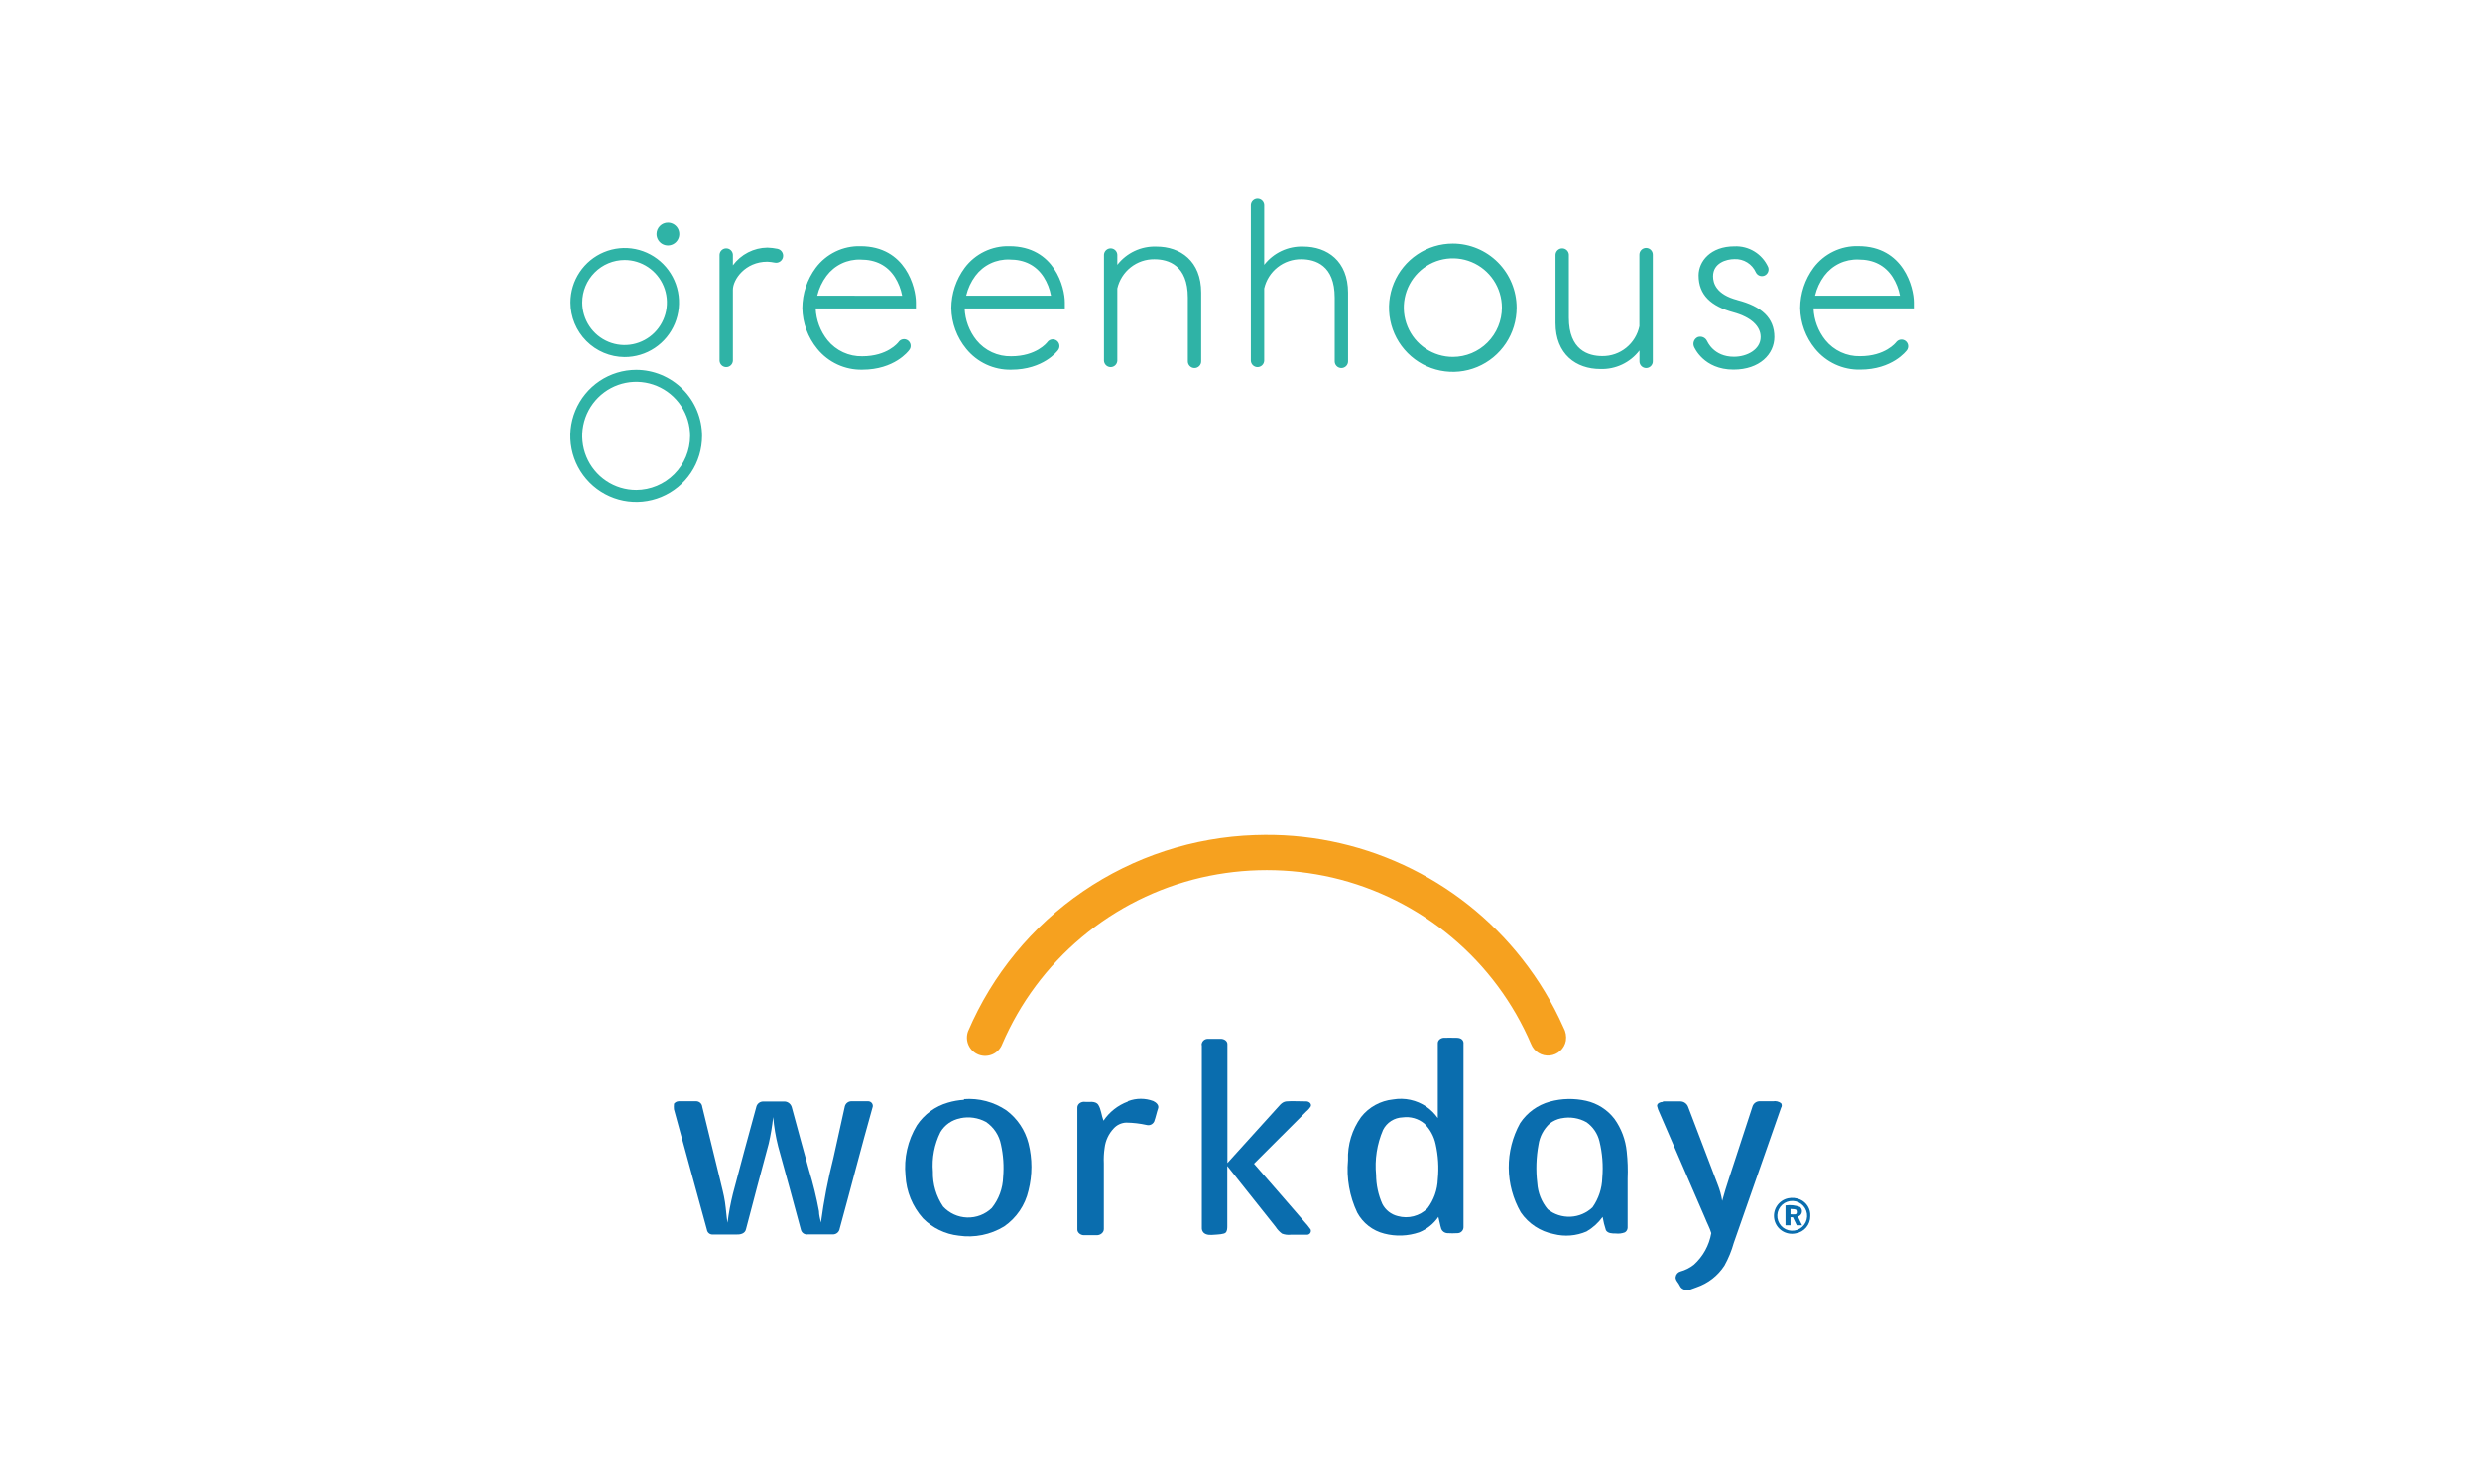 <svg width="600" height="359" viewBox="0 0 600 359" fill="none" xmlns="http://www.w3.org/2000/svg">
<g clip-path="url(#clip0)">
<path d="M303.688 202.055C316.051 201.599 328.345 204.073 339.568 209.274C350.79 214.475 360.621 222.255 368.258 231.98C372.275 237.083 375.638 242.668 378.268 248.605C378.811 249.573 379.015 250.696 378.846 251.793C378.672 252.73 378.198 253.586 377.495 254.231C376.792 254.876 375.898 255.275 374.949 255.368C373.999 255.461 373.045 255.243 372.23 254.747C371.415 254.251 370.784 253.503 370.431 252.617C366.145 242.608 359.564 233.746 351.218 226.748C342.873 219.75 332.997 214.812 322.388 212.332C311.921 209.914 301.039 209.914 290.571 212.332C279.954 214.808 270.069 219.745 261.714 226.743C253.359 233.741 246.768 242.604 242.473 252.617C242.058 253.71 241.224 254.594 240.157 255.073C239.089 255.552 237.875 255.588 236.781 255.173C235.687 254.757 234.803 253.925 234.323 252.858C233.843 251.791 233.808 250.578 234.223 249.484C240.075 235.802 249.711 224.072 262.001 215.671C274.291 207.27 288.724 202.547 303.606 202.055H303.688Z" fill="#F6A11F"/>
<path d="M290.709 252.837C290.705 252.635 290.743 252.434 290.819 252.247C290.895 252.061 291.009 251.891 291.153 251.75C291.298 251.608 291.469 251.498 291.658 251.425C291.846 251.352 292.047 251.318 292.249 251.325H295.384C296.127 251.325 296.979 251.82 296.952 252.644C296.952 262.207 296.952 271.88 296.952 281.388C300.829 277.074 304.734 272.787 308.639 268.473C309.409 267.731 310.014 266.577 311.224 266.467C312.434 266.357 314.442 266.467 316.037 266.467C316.669 266.467 317.357 266.989 317.137 267.648C316.846 268.13 316.474 268.558 316.037 268.912L303.387 281.553C307.457 286.169 311.444 290.841 315.487 295.485C316.063 296.098 316.596 296.75 317.082 297.436C317.139 297.575 317.163 297.726 317.15 297.875C317.136 298.025 317.087 298.17 317.006 298.297C316.925 298.423 316.815 298.529 316.684 298.604C316.554 298.679 316.407 298.721 316.257 298.727C314.937 298.727 313.507 298.727 312.242 298.727C311.533 298.804 310.816 298.71 310.152 298.453C309.543 298 309.022 297.442 308.612 296.804L296.924 282.102C296.924 286.939 296.924 291.748 296.924 296.556C296.924 297.134 296.924 297.793 296.539 298.205C296.154 298.617 294.614 298.672 293.789 298.727C292.964 298.782 291.947 298.892 291.232 298.26C291.065 298.098 290.936 297.9 290.855 297.681C290.774 297.462 290.743 297.228 290.764 296.996C290.764 282.267 290.764 267.538 290.764 252.837H290.709Z" fill="#0A6DAE"/>
<path d="M272.972 266.384C274.922 265.655 277.071 265.655 279.022 266.384C279.709 266.714 280.479 267.374 280.177 268.198C279.874 269.022 279.627 270.286 279.242 271.331C279.087 271.662 278.82 271.929 278.489 272.085C278.157 272.24 277.781 272.275 277.427 272.182C275.801 271.821 274.142 271.628 272.477 271.605C271.905 271.625 271.342 271.76 270.823 272C270.303 272.241 269.837 272.583 269.452 273.007C268.232 274.296 267.46 275.944 267.252 277.706C267.064 278.951 267 280.212 267.059 281.471V297.354C267.059 298.205 266.234 298.81 265.437 298.837H262.219C261.449 298.837 260.569 298.205 260.652 297.354C260.652 287.553 260.652 277.761 260.652 267.978C260.652 267.016 261.642 266.467 262.494 266.577C263.347 266.687 265.024 266.247 265.712 267.291C266.399 268.335 266.482 269.874 266.977 271.138C268.402 269.029 270.45 267.415 272.834 266.522L272.972 266.384Z" fill="#0A6DAE"/>
<path d="M163 267.126C163.125 266.929 163.295 266.764 163.495 266.645C163.696 266.525 163.922 266.455 164.155 266.439C165.612 266.439 167.07 266.439 168.555 266.439C168.902 266.47 169.227 266.622 169.473 266.868C169.72 267.114 169.872 267.439 169.903 267.786L174.193 285.345C174.605 287.159 175.128 288.945 175.403 290.841C175.678 292.737 175.733 294.166 176.008 295.842C176.309 293.464 176.75 291.106 177.327 288.78C179.161 281.819 181.04 274.848 182.965 267.868C183.042 267.48 183.251 267.131 183.557 266.88C183.863 266.63 184.247 266.493 184.642 266.494H189.537C189.977 266.45 190.417 266.561 190.784 266.807C191.15 267.052 191.419 267.418 191.545 267.841C192.948 272.924 194.295 278.036 195.725 283.119C196.722 286.377 197.53 289.689 198.145 293.039C198.145 293.974 198.42 294.908 198.613 295.787C199.315 290.503 200.325 285.264 201.637 280.097C202.572 275.947 203.48 271.853 204.387 267.676C204.485 267.288 204.72 266.949 205.049 266.722C205.377 266.494 205.778 266.394 206.175 266.439C207.495 266.439 208.925 266.439 210.135 266.439C210.312 266.455 210.483 266.513 210.634 266.608C210.785 266.702 210.911 266.831 211.002 266.984C211.093 267.137 211.147 267.309 211.159 267.487C211.171 267.664 211.14 267.842 211.07 268.006C208.32 277.761 205.818 287.516 203.15 297.244C203.091 297.632 202.895 297.987 202.598 298.244C202.3 298.501 201.921 298.643 201.528 298.645C199.493 298.645 197.458 298.645 195.423 298.645C195.06 298.697 194.692 298.614 194.387 298.411C194.082 298.208 193.864 297.9 193.773 297.546C191.958 290.841 190.17 284.136 188.273 277.404C187.673 275.059 187.268 272.67 187.062 270.259C186.83 272.412 186.472 274.55 185.99 276.662C184.147 283.586 182.277 290.401 180.49 297.381C180.27 298.508 179.005 298.728 178.043 298.673C176.145 298.673 174.247 298.673 172.35 298.673C172.028 298.669 171.718 298.551 171.476 298.34C171.234 298.128 171.076 297.837 171.03 297.518C168.372 287.809 165.713 278.1 163.055 268.39C163.014 267.97 163.014 267.547 163.055 267.126H163Z" fill="#0A6DAE"/>
<path d="M402.387 266.467H406.54C406.959 266.472 407.367 266.607 407.706 266.853C408.046 267.099 408.301 267.444 408.437 267.841C410.83 274.106 413.195 280.371 415.587 286.609C416.091 287.875 416.451 289.193 416.66 290.539C417.65 286.829 418.97 283.229 420.125 279.547L424.002 267.676C424.112 267.343 424.316 267.049 424.589 266.83C424.862 266.61 425.194 266.475 425.542 266.439C426.67 266.439 427.797 266.439 428.952 266.439C429.292 266.376 429.642 266.386 429.978 266.466C430.314 266.547 430.63 266.697 430.905 266.906C431.017 267.068 431.077 267.259 431.077 267.456C431.077 267.652 431.017 267.844 430.905 268.006C427.091 278.887 423.278 289.788 419.465 300.706C418.93 302.62 418.174 304.464 417.21 306.202C415.618 308.658 413.244 310.507 410.472 311.45C409.51 311.753 408.52 312.385 407.502 312.028C406.485 311.67 406.485 311.093 406.1 310.544C405.715 309.994 405.302 309.554 405.412 308.922C405.454 308.621 405.583 308.338 405.784 308.109C405.984 307.879 406.247 307.713 406.54 307.631C407.73 307.306 408.843 306.746 409.812 305.982C412.032 303.979 413.514 301.289 414.02 298.343C413.662 297.079 412.975 295.897 412.507 294.661L401.507 269.242C401.237 268.711 401.033 268.148 400.902 267.566C400.902 266.906 401.672 266.604 402.25 266.604L402.387 266.467Z" fill="#0A6DAE"/>
<path d="M233.182 265.917C236.841 265.632 240.488 266.601 243.522 268.665C246.143 270.632 248.015 273.433 248.829 276.607C249.778 280.358 249.778 284.286 248.829 288.038C248.027 291.568 245.926 294.667 242.944 296.721C239.65 298.725 235.758 299.513 231.944 298.947C228.67 298.592 225.619 297.117 223.309 294.77C220.753 291.913 219.258 288.266 219.074 284.438C218.64 280.189 219.606 275.915 221.824 272.265C223.596 269.602 226.256 267.654 229.332 266.769C230.612 266.389 231.931 266.159 233.264 266.082L233.182 265.917ZM232.329 270.561C231.333 270.743 230.388 271.136 229.558 271.715C228.728 272.293 228.032 273.043 227.517 273.914C226.051 276.876 225.423 280.183 225.702 283.476C225.632 286.477 226.497 289.425 228.177 291.913C228.92 292.717 229.817 293.366 230.815 293.82C231.812 294.275 232.891 294.526 233.987 294.559C235.082 294.592 236.174 294.407 237.197 294.014C238.221 293.621 239.155 293.028 239.947 292.27C241.654 290.134 242.62 287.501 242.697 284.768C242.923 282.146 242.747 279.505 242.174 276.936C241.961 275.826 241.531 274.769 240.908 273.826C240.285 272.883 239.482 272.072 238.544 271.44C236.653 270.417 234.462 270.096 232.357 270.534L232.329 270.561Z" fill="#0A6DAE"/>
<path d="M347.856 252.37C347.856 251.628 348.571 251.133 349.231 251.078C349.891 251.023 351.376 251.078 352.449 251.078C353.521 251.078 354.181 251.683 354.071 252.589V296.941C354.058 297.309 353.905 297.657 353.645 297.917C353.385 298.177 353.036 298.329 352.669 298.343C351.817 298.398 350.963 298.398 350.111 298.343C349.81 298.319 349.521 298.215 349.274 298.041C349.027 297.867 348.832 297.629 348.709 297.353C348.406 296.392 348.241 295.375 347.994 294.413C346.859 296.072 345.262 297.361 343.401 298.123C340.664 299.069 337.707 299.184 334.904 298.453C333.519 298.107 332.221 297.476 331.094 296.601C329.967 295.725 329.036 294.625 328.359 293.369C326.498 289.421 325.729 285.047 326.131 280.701C325.991 276.965 327.104 273.29 329.294 270.259C330.229 269.066 331.395 268.074 332.723 267.342C334.051 266.61 335.513 266.154 337.021 265.999C339.843 265.512 342.743 266.143 345.106 267.758C346.175 268.509 347.105 269.439 347.856 270.506C347.856 264.442 347.856 258.369 347.856 252.287V252.37ZM339.359 270.341C338.364 270.372 337.396 270.672 336.558 271.209C335.72 271.746 335.044 272.5 334.601 273.391C333.14 276.812 332.563 280.544 332.924 284.246C332.94 286.67 333.454 289.064 334.436 291.28C334.81 292.011 335.338 292.652 335.984 293.16C336.63 293.667 337.377 294.029 338.176 294.221C339.431 294.571 340.756 294.583 342.017 294.254C343.278 293.926 344.429 293.27 345.354 292.352C346.893 290.321 347.767 287.864 347.856 285.317C348.137 282.477 347.96 279.611 347.334 276.826C346.933 274.924 345.976 273.183 344.584 271.825C343.863 271.23 343.026 270.791 342.127 270.536C341.227 270.281 340.285 270.214 339.359 270.341Z" fill="#0A6DAE"/>
<path d="M374.971 266.522C377.836 265.745 380.847 265.679 383.743 266.329C386.468 266.939 388.891 268.485 390.591 270.699C392.261 273.029 393.286 275.759 393.561 278.613C393.799 280.784 393.872 282.97 393.781 285.153V296.996C393.78 297.229 393.719 297.458 393.603 297.66C393.487 297.863 393.321 298.032 393.121 298.15C392.411 298.421 391.647 298.516 390.893 298.425C390.068 298.425 388.996 298.425 388.528 297.628C388.179 296.579 387.912 295.504 387.731 294.413C386.702 295.847 385.38 297.046 383.853 297.931C381.347 299.016 378.552 299.238 375.906 298.563C372.659 297.933 369.792 296.046 367.931 293.314C366.05 290.036 365.047 286.329 365.018 282.55C364.989 278.772 365.936 275.049 367.766 271.743C369.451 269.184 372.013 267.328 374.971 266.522ZM377.721 270.561C376.722 270.76 375.782 271.183 374.971 271.798C373.485 273.14 372.513 274.957 372.221 276.936C371.652 280 371.55 283.131 371.918 286.224C372.065 288.555 372.951 290.779 374.448 292.572C376.006 293.816 377.961 294.453 379.953 294.368C381.945 294.282 383.838 293.478 385.283 292.105C386.764 290.001 387.588 287.505 387.648 284.933C387.902 281.975 387.67 278.995 386.961 276.112C386.514 274.257 385.41 272.627 383.853 271.523C382.01 270.48 379.851 270.138 377.776 270.561H377.721Z" fill="#0A6DAE"/>
<path d="M432.612 289.907C433.591 289.704 434.61 289.81 435.527 290.209C436.295 290.549 436.941 291.115 437.379 291.832C437.816 292.549 438.024 293.383 437.974 294.221C437.987 295.223 437.638 296.197 436.992 296.964C436.346 297.731 435.445 298.24 434.454 298.398C433.327 298.642 432.15 298.429 431.18 297.805C430.211 297.182 429.529 296.199 429.284 295.073C429.04 293.947 429.253 292.77 429.877 291.801C430.501 290.832 431.485 290.151 432.612 289.907ZM432.392 290.759C431.491 291.079 430.755 291.744 430.345 292.607C429.935 293.471 429.885 294.461 430.206 295.361C430.527 296.261 431.192 296.997 432.056 297.407C432.92 297.817 433.911 297.867 434.812 297.546C435.258 297.387 435.668 297.142 436.019 296.825C436.371 296.508 436.656 296.124 436.859 295.697C437.062 295.27 437.179 294.806 437.203 294.334C437.227 293.861 437.157 293.389 436.998 292.943C436.839 292.498 436.594 292.087 436.277 291.736C435.959 291.385 435.576 291.1 435.148 290.898C434.72 290.695 434.256 290.578 433.784 290.554C433.311 290.53 432.838 290.6 432.392 290.759Z" fill="#0A6DAE"/>
<path d="M431.979 291.638C433.165 291.458 434.379 291.591 435.498 292.023C435.681 292.182 435.817 292.388 435.892 292.619C435.967 292.849 435.978 293.096 435.924 293.332C435.871 293.568 435.755 293.786 435.588 293.962C435.421 294.138 435.209 294.265 434.976 294.331C435.278 295.073 435.663 295.76 435.993 296.447H434.701C434.371 295.787 434.068 295.155 433.766 294.496H433.189V296.447H431.979V291.638ZM433.189 292.38V293.781C433.6 293.822 434.015 293.822 434.426 293.781C434.811 293.616 434.756 293.149 434.646 292.819C434.536 292.49 433.684 292.545 433.189 292.49V292.38Z" fill="#0A6DAE"/>
</g>
<g clip-path="url(#clip1)">
<path d="M151.118 86.379C153.716 86.387 156.258 85.621 158.422 84.177C160.586 82.733 162.274 80.676 163.274 78.267C164.274 75.858 164.54 73.205 164.038 70.644C163.536 68.084 162.289 65.73 160.455 63.882C158.621 62.033 156.283 60.773 153.736 60.261C151.188 59.748 148.547 60.007 146.146 61.004C143.746 62.001 141.693 63.691 140.249 65.861C138.805 68.03 138.034 70.582 138.034 73.192C138.04 76.68 139.419 80.025 141.87 82.496C144.322 84.966 147.646 86.362 151.118 86.379ZM151.118 62.91C153.142 62.91 155.121 63.513 156.804 64.643C158.486 65.773 159.798 67.378 160.573 69.257C161.347 71.136 161.55 73.203 161.155 75.197C160.76 77.192 159.785 79.024 158.354 80.462C156.923 81.9 155.1 82.879 153.115 83.275C151.13 83.672 149.072 83.469 147.202 82.69C145.333 81.912 143.734 80.594 142.61 78.904C141.486 77.213 140.885 75.225 140.885 73.192C140.889 70.466 141.968 67.853 143.887 65.925C145.805 63.998 148.406 62.914 151.118 62.91ZM153.928 89.472C150.779 89.472 147.7 90.41 145.081 92.167C142.462 93.925 140.421 96.423 139.214 99.346C138.008 102.269 137.692 105.486 138.305 108.589C138.917 111.693 140.432 114.545 142.658 116.784C144.883 119.023 147.72 120.548 150.808 121.168C153.896 121.788 157.098 121.474 160.009 120.266C162.92 119.058 165.409 117.01 167.162 114.381C168.914 111.752 169.852 108.66 169.856 105.496C169.856 101.249 168.179 97.177 165.192 94.172C162.206 91.168 158.154 89.477 153.928 89.472ZM153.928 118.572C151.347 118.574 148.824 117.806 146.677 116.365C144.531 114.925 142.858 112.877 141.871 110.481C140.883 108.085 140.626 105.449 141.13 102.906C141.635 100.362 142.879 98.027 144.706 96.195C146.532 94.362 148.859 93.116 151.391 92.613C153.923 92.11 156.547 92.373 158.93 93.368C161.313 94.364 163.349 96.048 164.779 98.207C166.209 100.366 166.969 102.902 166.964 105.496C166.946 108.962 165.566 112.28 163.124 114.729C160.683 117.178 157.378 118.56 153.928 118.572ZM351.497 58.932C348.442 58.93 345.457 59.839 342.917 61.543C340.377 63.247 338.397 65.67 337.227 68.504C336.058 71.339 335.751 74.459 336.347 77.468C336.942 80.478 338.413 83.243 340.573 85.413C342.732 87.582 345.484 89.06 348.479 89.658C351.475 90.257 354.58 89.949 357.401 88.774C360.223 87.599 362.634 85.61 364.33 83.058C366.026 80.506 366.93 77.505 366.929 74.437C366.922 70.327 365.293 66.387 362.401 63.481C359.508 60.575 355.587 58.939 351.497 58.932ZM351.497 86.344C349.15 86.344 346.856 85.645 344.905 84.335C342.954 83.025 341.433 81.163 340.535 78.985C339.637 76.807 339.402 74.41 339.86 72.097C340.317 69.785 341.447 67.661 343.107 65.994C344.766 64.326 346.88 63.191 349.182 62.731C351.484 62.271 353.869 62.507 356.037 63.409C358.205 64.312 360.058 65.84 361.362 67.8C362.666 69.76 363.362 72.065 363.362 74.423C363.36 77.584 362.109 80.615 359.885 82.851C357.66 85.086 354.643 86.343 351.497 86.344ZM279.776 59.651C277.964 59.585 276.162 59.951 274.519 60.719C272.875 61.488 271.437 62.637 270.321 64.073V61.609C270.294 61.197 270.112 60.811 269.812 60.529C269.512 60.246 269.117 60.09 268.706 60.09C268.295 60.09 267.899 60.246 267.599 60.529C267.3 60.811 267.118 61.197 267.091 61.609V87.285C267.118 87.697 267.3 88.084 267.599 88.366C267.899 88.648 268.295 88.805 268.706 88.805C269.117 88.805 269.512 88.648 269.812 88.366C270.112 88.084 270.294 87.697 270.321 87.285V69.794C270.788 67.767 271.93 65.962 273.558 64.676C275.186 63.39 277.202 62.701 279.273 62.723C282.716 62.723 287.378 64.19 287.378 71.981V87.299C287.364 87.521 287.395 87.744 287.469 87.953C287.544 88.163 287.661 88.354 287.812 88.517C287.963 88.679 288.146 88.808 288.349 88.897C288.552 88.985 288.772 89.031 288.993 89.031C289.214 89.031 289.433 88.985 289.637 88.897C289.84 88.808 290.023 88.679 290.174 88.517C290.325 88.354 290.442 88.163 290.517 87.953C290.591 87.744 290.622 87.521 290.608 87.299V70.784C290.601 63.152 285.588 59.651 279.776 59.651ZM315.302 59.651C313.492 59.585 311.691 59.951 310.049 60.719C308.406 61.488 306.969 62.637 305.854 64.073V49.619C305.827 49.207 305.646 48.821 305.346 48.538C305.046 48.256 304.65 48.099 304.239 48.099C303.828 48.099 303.433 48.256 303.133 48.538C302.833 48.821 302.651 49.207 302.624 49.619V87.285C302.651 87.697 302.833 88.084 303.133 88.366C303.433 88.648 303.828 88.805 304.239 88.805C304.65 88.805 305.046 88.648 305.346 88.366C305.646 88.084 305.827 87.697 305.854 87.285V69.794C306.319 67.766 307.461 65.959 309.089 64.673C310.718 63.386 312.735 62.699 314.806 62.723C318.249 62.723 322.918 64.19 322.918 71.981V87.299C322.904 87.521 322.935 87.744 323.01 87.953C323.084 88.163 323.201 88.354 323.352 88.517C323.504 88.679 323.687 88.808 323.89 88.897C324.093 88.985 324.312 89.031 324.533 89.031C324.755 89.031 324.974 88.985 325.177 88.897C325.38 88.808 325.563 88.679 325.714 88.517C325.866 88.354 325.982 88.163 326.057 87.953C326.131 87.744 326.163 87.521 326.148 87.299V70.784C326.134 63.152 321.114 59.651 315.302 59.651ZM398.248 59.99C397.82 59.992 397.411 60.163 397.108 60.466C396.805 60.769 396.633 61.18 396.63 61.609V78.906C396.201 80.967 395.075 82.815 393.442 84.134C391.81 85.454 389.773 86.164 387.677 86.144C384.234 86.144 379.565 84.677 379.565 76.886V61.609C379.539 61.197 379.357 60.811 379.057 60.529C378.757 60.246 378.361 60.09 377.95 60.09C377.54 60.09 377.144 60.246 376.844 60.529C376.544 60.811 376.362 61.197 376.336 61.609V78.132C376.336 85.742 381.349 89.264 387.168 89.264C388.989 89.33 390.799 88.959 392.449 88.18C394.098 87.401 395.539 86.238 396.65 84.788V87.299C396.636 87.521 396.667 87.744 396.742 87.953C396.816 88.163 396.933 88.354 397.084 88.517C397.235 88.679 397.418 88.808 397.622 88.897C397.825 88.985 398.044 89.031 398.265 89.031C398.487 89.031 398.706 88.985 398.909 88.897C399.112 88.808 399.295 88.679 399.446 88.517C399.598 88.354 399.714 88.163 399.789 87.953C399.863 87.744 399.894 87.521 399.88 87.299V61.609C399.88 61.182 399.712 60.773 399.413 60.469C399.114 60.166 398.707 59.994 398.282 59.99H398.248Z" fill="#2FB3A6"/>
<path d="M161.592 53.86C162.137 53.86 162.67 54.023 163.123 54.327C163.576 54.631 163.929 55.063 164.137 55.569C164.346 56.074 164.4 56.631 164.294 57.168C164.188 57.705 163.925 58.198 163.54 58.585C163.155 58.972 162.664 59.235 162.13 59.342C161.595 59.449 161.042 59.394 160.538 59.185C160.035 58.975 159.605 58.62 159.302 58.165C158.999 57.71 158.838 57.175 158.838 56.628C158.838 55.894 159.128 55.19 159.645 54.671C160.161 54.152 160.862 53.86 161.592 53.86Z" fill="#2FB3A6"/>
<path d="M208.171 59.561C206.085 59.504 204.014 59.948 202.134 60.858C200.253 61.768 198.616 63.117 197.36 64.792C195.272 67.612 194.134 71.027 194.109 74.541C194.175 78.144 195.452 81.618 197.732 84.4C199.045 86.012 200.705 87.303 202.588 88.175C204.47 89.048 206.526 89.479 208.598 89.437C216.414 89.437 219.782 84.926 219.933 84.725C220.076 84.555 220.183 84.358 220.247 84.145C220.311 83.932 220.331 83.708 220.305 83.487C220.279 83.266 220.209 83.053 220.098 82.861C219.987 82.668 219.838 82.501 219.66 82.368C219.482 82.236 219.279 82.142 219.064 82.091C218.848 82.041 218.624 82.036 218.407 82.076C218.189 82.116 217.982 82.2 217.798 82.324C217.614 82.448 217.457 82.608 217.337 82.795C217.234 82.926 214.7 86.192 208.598 86.192C207 86.227 205.415 85.897 203.963 85.225C202.511 84.554 201.23 83.56 200.218 82.317C198.466 80.13 197.457 77.436 197.339 74.631H221.586V73.178C221.586 69.642 219.134 59.561 208.171 59.561ZM197.718 71.538C198.132 69.806 198.893 68.176 199.956 66.75C200.913 65.47 202.164 64.442 203.604 63.755C205.043 63.068 206.627 62.742 208.219 62.806C211.897 62.806 214.665 64.225 216.483 67.041C217.353 68.418 217.954 69.949 218.253 71.552L197.718 71.538ZM244.207 59.561C242.121 59.504 240.05 59.948 238.17 60.858C236.289 61.768 234.652 63.117 233.396 64.792C231.311 67.612 230.174 71.027 230.152 74.541C230.214 78.144 231.491 81.621 233.775 84.4C235.086 86.012 236.746 87.303 238.627 88.175C240.508 89.048 242.563 89.479 244.634 89.437C252.457 89.437 255.818 84.926 255.976 84.725C256.109 84.554 256.207 84.358 256.264 84.148C256.32 83.938 256.334 83.719 256.305 83.504C256.276 83.288 256.204 83.081 256.094 82.894C255.983 82.707 255.837 82.544 255.663 82.415C255.489 82.286 255.291 82.193 255.08 82.142C254.87 82.092 254.651 82.084 254.438 82.119C254.225 82.154 254.02 82.233 253.837 82.349C253.655 82.465 253.497 82.617 253.373 82.795C253.27 82.926 250.736 86.192 244.634 86.192C243.037 86.226 241.452 85.895 240 85.224C238.548 84.553 237.267 83.559 236.254 82.317C234.504 80.129 233.498 77.435 233.382 74.631H257.622V73.178C257.643 69.642 255.177 59.561 244.207 59.561ZM233.754 71.538C234.164 69.801 234.924 68.167 235.985 66.736C236.941 65.455 238.193 64.427 239.633 63.74C241.072 63.053 242.656 62.728 244.249 62.792C247.919 62.792 250.687 64.211 252.512 67.027C253.381 68.404 253.979 69.935 254.275 71.538H233.754ZM463.013 73.157C463.013 69.621 460.548 59.548 449.585 59.548C447.499 59.489 445.429 59.932 443.548 60.841C441.668 61.75 440.03 63.097 438.774 64.771C436.688 67.594 435.552 71.011 435.53 74.527C435.591 78.127 436.866 81.601 439.145 84.379C440.459 85.99 442.12 87.281 444.002 88.153C445.885 89.026 447.939 89.458 450.012 89.416C457.835 89.416 461.195 84.912 461.354 84.704C461.594 84.357 461.691 83.929 461.622 83.511C461.553 83.094 461.325 82.719 460.986 82.468C460.647 82.217 460.224 82.108 459.807 82.165C459.389 82.222 459.01 82.441 458.751 82.774C458.647 82.913 456.113 86.171 450.012 86.171C448.414 86.208 446.828 85.878 445.376 85.207C443.924 84.535 442.643 83.54 441.631 82.297C439.882 80.108 438.876 77.415 438.76 74.61H463.013V73.157ZM439.132 71.538C439.543 69.803 440.299 68.169 441.356 66.736C442.313 65.457 443.565 64.429 445.005 63.742C446.444 63.056 448.027 62.73 449.62 62.792C453.29 62.792 456.058 64.211 457.883 67.027C458.756 68.402 459.357 69.934 459.653 71.538H439.132ZM420.38 72.597C415.147 71.247 414.451 68.445 414.451 66.84C414.451 63.63 417.66 62.689 419.636 62.689C420.721 62.64 421.796 62.921 422.719 63.495C423.643 64.069 424.373 64.909 424.815 65.906C424.998 66.277 425.316 66.564 425.702 66.708C426.089 66.852 426.516 66.842 426.896 66.681C427.276 66.519 427.58 66.218 427.746 65.838C427.912 65.459 427.928 65.03 427.79 64.64C427.09 63.074 425.938 61.755 424.482 60.856C423.027 59.957 421.336 59.517 419.63 59.596C413.831 59.596 410.953 63.235 410.953 66.632C410.953 71.379 413.997 74.098 419.354 75.551C423.686 76.727 425.965 78.948 425.965 81.529C425.965 84.552 422.701 86.31 419.506 86.31C414.541 86.31 413.067 82.587 412.977 82.47C412.78 82.064 412.439 81.746 412.022 81.579C411.605 81.411 411.14 81.406 410.719 81.563C410.312 81.758 409.992 82.1 409.825 82.52C409.658 82.941 409.655 83.41 409.817 83.833C409.906 84.075 412.179 89.416 419.389 89.416C425.765 89.416 429.284 85.645 429.284 81.529C429.284 76.914 426.22 74.119 420.332 72.597H420.38ZM188.125 60.198C187.313 60.03 186.488 59.933 185.66 59.907C184.034 59.925 182.434 60.321 180.986 61.064C179.538 61.807 178.281 62.877 177.314 64.19V61.609C177.287 61.197 177.105 60.811 176.805 60.529C176.505 60.246 176.11 60.09 175.699 60.09C175.288 60.09 174.892 60.246 174.592 60.529C174.293 60.811 174.111 61.197 174.084 61.609V87.285C174.111 87.697 174.293 88.084 174.592 88.366C174.892 88.648 175.288 88.805 175.699 88.805C176.11 88.805 176.505 88.648 176.805 88.366C177.105 88.084 177.287 87.697 177.314 87.285V70.341C177.314 70.258 177.314 70.168 177.314 70.12C177.314 67.608 180.302 63.318 185.639 63.318C186.241 63.347 186.839 63.421 187.43 63.54C187.648 63.585 187.873 63.587 188.092 63.545C188.311 63.503 188.52 63.418 188.706 63.295C188.893 63.172 189.053 63.013 189.179 62.828C189.304 62.642 189.392 62.434 189.437 62.215C189.482 61.995 189.484 61.769 189.442 61.549C189.4 61.329 189.316 61.119 189.193 60.932C189.071 60.745 188.913 60.584 188.729 60.458C188.544 60.332 188.337 60.243 188.118 60.198H188.125Z" fill="#2FB3A6"/>
</g>
<defs>
<clipPath id="clip0">
<rect width="275" height="110" fill="white" transform="translate(163 202)"/>
</clipPath>
<clipPath id="clip1">
<rect width="325" height="73.478" fill="white" transform="translate(138 48)"/>
</clipPath>
</defs>
</svg>

